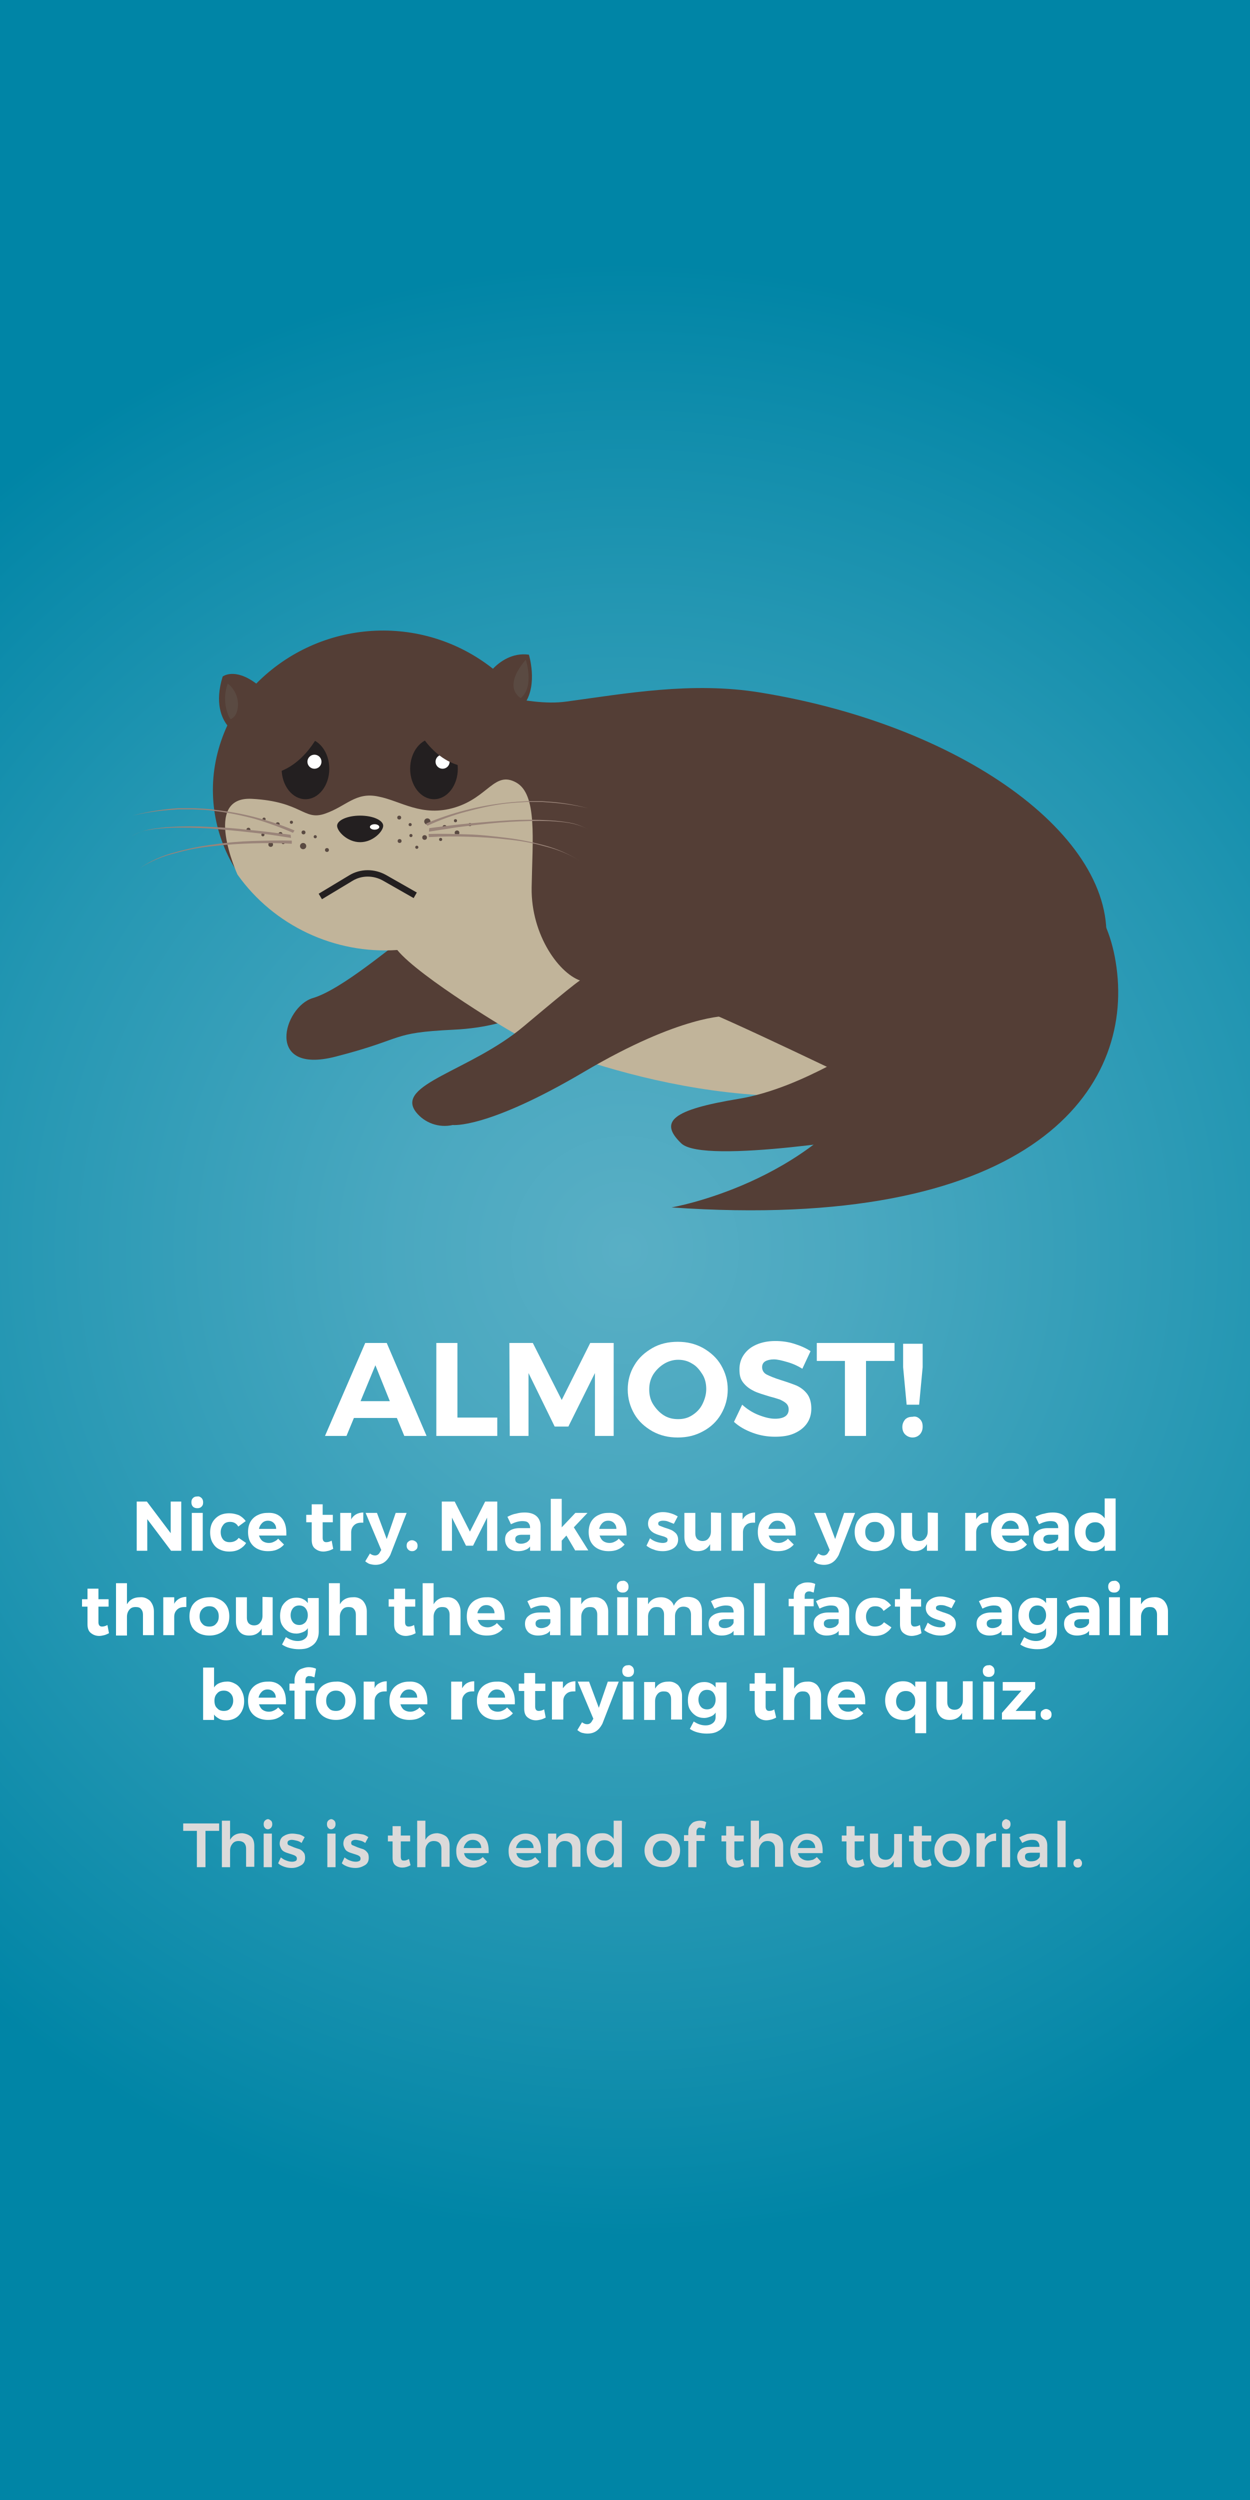 <?xml version="1.0" encoding="utf-8"?>
<!-- Generator: Adobe Illustrator 19.0.0, SVG Export Plug-In . SVG Version: 6.00 Build 0)  -->
<svg version="1.1" id="Layer_1" xmlns="http://www.w3.org/2000/svg" xmlns:xlink="http://www.w3.org/1999/xlink" x="0px" y="0px"
	 viewBox="-319 -40 320 640" style="enable-background:new -319 -40 320 640;" xml:space="preserve">
<rect x="-319" y="-40" width="320" height="640" fill="#333333" stroke="none"/>
<style type="text/css">
	.st0{fill:url(#SVGID_1_);}
	.st1{fill:#543E36;}
	.st2{fill:#C1B49A;}
	.st3{fill:#231F20;}
	.st4{fill:#FFFFFF;}
	.st5{fill:#5A4A42;}
	.st6{fill:#9A8479;}
	.st7{fill:none;stroke:#231F20;stroke-width:1.64;stroke-miterlimit:10;}
	.st8{enable-background:new    ;}
	.st9{fill:#DBDADA;}
</style>
<title>Asset 52</title>
<radialGradient id="SVGID_1_" cx="-159" cy="800" r="252.982" gradientTransform="matrix(1 0 0 1 0 -520)" gradientUnits="userSpaceOnUse">
	<stop  offset="0" style="stop-color:#59AFC5"/>
	<stop  offset="0.23" style="stop-color:#4AA8C0"/>
	<stop  offset="0.66" style="stop-color:#2396B2"/>
	<stop  offset="1" style="stop-color:#0085A6"/>
</radialGradient>
<rect x="-319" y="-40" class="st0" width="320" height="640"/>
<g id="_Group_">
	<path id="_Path_" class="st1" d="M-36.1,203.5c-4.5,27.9-51.4,43.4-104.5,34.8c-53.1-8.6-92.7-38.3-88.2-66.2
		c2-12,8.2-29.1,23.4-34.1c8.4-2.8,20.7,3.1,31.4,1.6c14.9-2,32.1-5.2,49.7-2.3C-71,146-31.6,175.6-36.1,203.5z"/>
	<path id="_Path_2" class="st1" d="M-63.8,180c0,0,27.5-2.2,30.8,29.1s-23.9,66.3-114.1,60c0,0,35.8-6.1,52.5-33.6
		S-93.2,184.1-63.8,180z"/>
	<path id="_Path_3" class="st1" d="M-217,201.4c-0.8,0-14.4,11.9-21.9,14.1s-12.5,19.7,5.8,15s13.6-6.1,30.3-6.9
		c16.7-0.8,23.6-7.5,23.6-7.5L-217,201.4z"/>
	<path id="_Path_4" class="st1" d="M-184.6,140c3.3-4.9,1-12.4,1-12.4c-4.2-0.6-7.5,1.8-9.2,3.6c-18.2-14.4-44.3-12.7-60.6,3.8
		c-5.6-4.2-8.6-1.8-8.6-1.8c-2.1,6.8-0.2,10.7,1.2,12.5c-2.4,5.2-3.7,10.8-3.7,16.5c0,22.5,19.5,40.8,43.4,40.8s43.5-18.3,43.5-40.8
		C-177.6,154.3-180,146.5-184.6,140z"/>
	<path id="_Path_5" class="st2" d="M-258.2,183.9c0,0-9.2-20.1,3.7-19.4c12.9,0.7,13.2,5.7,18.7,3.8s7.8-5.6,13.6-4.4
		c5.8,1.1,11.2,5.4,19.7,2.8c8.5-2.6,10.1-9.4,15.6-6.4s4.2,14.6,4,26.9c-0.2,12.3,7.3,22.5,13,24c0,0,25.3,6,29.8,7
		c4.1,1,44.9,20.7,44.8,20.7c-45.4,7.9-91.3-14.1-91.5-14.1c-0.4,0-24.8-14.6-30.5-21.6C-233.3,204.3-248.9,197-258.2,183.9z"/>
	<path id="_Path_6" class="st3" d="M-220.9,171.4c0,1.4-2.6,4.2-5.9,4.2c-3.3,0-5.9-2.8-5.9-4.2s2.6-2.6,5.9-2.6
		S-220.9,170-220.9,171.4z"/>
	<ellipse id="_Path_7" class="st4" cx="-223.1" cy="171.7" rx="1.2" ry="0.7"/>
	<path id="_Path_8" class="st1" d="M-132.9,220.1c0,0-11.7-0.4-36.6,14.3s-33.6,13.6-33.6,13.6c-3.5,0.8-7.2-0.5-9.4-3.3
		c-5.5-7.1,13.9-10.5,27.5-21.9s15.6-13,16.7-12.8C-167.3,210.3-136.2,208.4-132.9,220.1z"/>
	<path id="_Path_9" class="st5" d="M-259.9,144.1c-0.3,0.1-2.6-4.2-0.8-9.1c2.1,1.6,3.1,4.4,2.4,7
		C-258.5,142.9-259.1,143.7-259.9,144.1z"/>
	<path id="_Path_10" class="st5" d="M-184.4,128.9c0,0,2.3,6.9-1.3,9.8C-185.7,138.7-190.6,136.1-184.4,128.9z"/>
	<circle id="_Path_11" class="st5" cx="-247.2" cy="173.5" r="0.5"/>
	<circle id="_Path_12" class="st5" cx="-241.3" cy="173.1" r="0.5"/>
	<circle id="_Path_13" class="st5" cx="-241.4" cy="176.6" r="0.8"/>
	<circle id="_Path_14" class="st5" cx="-209.6" cy="170.3" r="0.8"/>
	<circle id="_Path_15" class="st5" cx="-238.3" cy="174.2" r="0.4"/>
	<circle id="_Path_16" class="st5" cx="-212.3" cy="176.9" r="0.4"/>
	<circle id="_Path_17" class="st5" cx="-214" cy="171.1" r="0.4"/>
	<circle id="_Path_18" class="st5" cx="-246.5" cy="175.7" r="0.4"/>
	<circle id="_Path_19" class="st5" cx="-251.7" cy="173.7" r="0.4"/>
	<circle id="_Path_20" class="st5" cx="-206.2" cy="174.9" r="0.4"/>
	<circle id="_Path_21" class="st5" cx="-213.8" cy="173.9" r="0.4"/>
	<circle id="_Path_22" class="st5" cx="-202.4" cy="170.1" r="0.4"/>
	<circle id="_Path_23" class="st5" cx="-198.7" cy="171.1" r="0.4"/>
	<circle id="_Path_24" class="st5" cx="-216.7" cy="175.3" r="0.5"/>
	<circle id="_Path_25" class="st5" cx="-210.3" cy="174.4" r="0.6"/>
	<circle id="_Path_26" class="st5" cx="-249.7" cy="176.2" r="0.6"/>
	<circle id="_Path_27" class="st5" cx="-202" cy="173.2" r="0.6"/>
	<circle id="_Path_28" class="st5" cx="-205.2" cy="171.7" r="0.5"/>
	<circle id="_Path_29" class="st5" cx="-247.9" cy="171" r="0.5"/>
	<circle id="_Path_30" class="st5" cx="-216.8" cy="169.3" r="0.5"/>
	<circle id="_Path_31" class="st5" cx="-244.4" cy="170.5" r="0.4"/>
	<circle id="_Path_32" class="st5" cx="-235.3" cy="177.6" r="0.5"/>
	<circle id="_Path_33" class="st5" cx="-255.4" cy="172.4" r="0.5"/>
	<circle id="_Path_34" class="st5" cx="-251.4" cy="169.7" r="0.4"/>
	<g id="_Group_2">
		<path class="st6" d="M-244,173.2c-3.2-1.4-6.5-2.6-9.9-3.6c-3.4-0.9-6.8-1.6-10.3-2c-1.7-0.3-3.5-0.3-5.3-0.4c-0.9,0-1.8,0-2.6,0
			h-1.3l-1.3,0.1c-3.5,0.2-7,0.7-10.4,1.5c3.4-0.9,6.9-1.5,10.4-1.8l1.3-0.1h1.4c0.9,0,1.8,0,2.6,0c1.8,0.1,3.5,0.1,5.3,0.4
			c3.5,0.4,7,1,10.4,1.9s6.8,2,10.1,3.4L-244,173.2z"/>
	</g>
	<g id="_Group_3">
		<path class="st6" d="M-244.5,174.5l-5.2-0.8c-1.7-0.2-3.4-0.4-5.1-0.6c-3.4-0.4-6.8-0.7-10.3-1c-3.4-0.2-6.9-0.3-10.3-0.2
			c-1.7,0.1-3.4,0.2-5.1,0.5c-1.7,0.2-3.4,0.8-4.8,1.7c1.5-0.9,3.1-1.5,4.8-1.8c1.7-0.3,3.4-0.5,5.1-0.6c3.4-0.2,6.9-0.2,10.3,0
			c3.4,0.1,6.9,0.4,10.3,0.8c3.4,0.3,6.9,0.8,10.2,1.2L-244.5,174.5L-244.5,174.5L-244.5,174.5z"/>
	</g>
	<g id="_Group_4">
		<path class="st6" d="M-244.3,176c-3.3-0.2-6.7-0.2-10-0.1c-3.3,0.1-6.7,0.3-10,0.7c-3.3,0.3-6.6,0.9-9.8,1.8
			c-3.3,0.8-6.4,2.1-9.2,3.9c2.8-1.9,5.9-3.3,9.1-4.1c3.2-0.9,6.5-1.6,9.8-2c3.3-0.5,6.7-0.8,10-0.9c3.3-0.1,6.7-0.2,10.1-0.1
			L-244.3,176z"/>
	</g>
	<g id="_Group_5">
		<path class="st6" d="M-209.9,170.8c3.3-1.4,6.6-2.5,10.1-3.4c3.4-0.9,6.9-1.5,10.4-1.9c1.8-0.2,3.5-0.3,5.3-0.4c0.9,0,1.8,0,2.6,0
			h1.3l1.3,0.1c3.5,0.2,7,0.8,10.4,1.7c-3.4-0.8-6.9-1.3-10.4-1.5l-1.3-0.1h-1.3c-0.9,0-1.8,0-2.6,0c-1.8,0.1-3.5,0.2-5.3,0.4
			c-3.5,0.4-6.9,1.2-10.3,2.1c-3.4,0.9-6.7,2.1-9.9,3.6L-209.9,170.8z"/>
	</g>
	<g id="_Group_6">
		<path class="st6" d="M-209.1,172c3.3-0.4,6.8-0.9,10.2-1.2s6.9-0.6,10.3-0.8c3.4-0.2,6.9-0.2,10.3,0c1.7,0.1,3.4,0.3,5.1,0.6
			c1.7,0.3,3.3,0.9,4.8,1.8c-1.5-0.9-3.1-1.4-4.8-1.7s-3.4-0.4-5.1-0.5c-3.4-0.1-6.9,0-10.3,0.2c-3.4,0.2-6.9,0.6-10.3,1
			c-1.7,0.2-3.4,0.4-5.1,0.7l-5.2,0.8L-209.1,172z"/>
	</g>
	<g id="_Group_7">
		<path class="st6" d="M-209.3,173.5c3.4-0.1,6.7,0,10.1,0.1c3.4,0.1,6.7,0.5,10,0.9s6.6,1.1,9.9,2c3.2,0.9,6.3,2.3,9.1,4.1
			c-2.8-1.8-5.9-3.1-9.2-3.9c-3.2-0.9-6.5-1.5-9.8-1.8c-3.3-0.4-6.6-0.6-10-0.7s-6.7-0.1-10,0.1L-209.3,173.5z"/>
	</g>
	<path id="_Path_35" class="st1" d="M-94.9,226.9c-1.4-0.9-18,11.6-35,14.4s-20.5,5.8-14.7,11.4c5.8,5.6,51.6-2.2,51.6-2.2
		S-82.7,234.4-94.9,226.9z"/>
	<ellipse id="_Path_36" class="st3" cx="-240.8" cy="156.8" rx="6.1" ry="7.8"/>
	<ellipse id="_Path_37" class="st3" cx="-207.9" cy="156.8" rx="6.1" ry="7.8"/>
	<circle id="_Path_38" class="st4" cx="-238.5" cy="155" r="1.8"/>
	<circle id="_Path_39" class="st4" cx="-205.7" cy="155" r="1.8"/>
	<path class="st7" d="M-237,189.5l7.8-4.7c2.6-1.6,5.9-1.6,8.6-0.1l7.9,4.5"/>
	<path class="st1" d="M-236.7,146.6c0,0-4.2,10.2-13.3,11.6l-0.9-6.7L-236.7,146.6z"/>
	<path class="st1" d="M-213.1,144.8c0,0,4.2,10.2,13.3,11.5l0.9-6.7L-213.1,144.8z"/>
</g>
<g>
	<g>
		<path class="st4" d="M-215.5,327.6l-1.9-4.6h-11l-1.9,4.6h-5.5l10.3-23.8h5.5l10.2,23.8H-215.5z M-226.7,318.7h7.5l-3.7-9.2
			L-226.7,318.7z"/>
		<path class="st4" d="M-207.3,303.8h5.4v19.1h10.2v4.7h-15.6L-207.3,303.8L-207.3,303.8z"/>
		<path class="st4" d="M-188.6,303.8h6l7.4,14.6l7.3-14.6h6v23.8h-4.8v-16.1l-6.8,13.7h-3.5l-6.7-13.7v16.1h-4.8L-188.6,303.8
			L-188.6,303.8z"/>
		<path class="st4" d="M-139,305.1c1.9,1.1,3.5,2.5,4.6,4.4s1.7,3.9,1.7,6.2c0,2.3-0.6,4.4-1.7,6.3s-2.7,3.4-4.6,4.4
			c-2,1.1-4.1,1.6-6.5,1.6s-4.5-0.5-6.5-1.6c-1.9-1.1-3.5-2.5-4.6-4.4s-1.7-4-1.7-6.3s0.6-4.4,1.7-6.2c1.1-1.9,2.7-3.3,4.6-4.4
			s4.1-1.6,6.5-1.6S-141,304-139,305.1z M-149.1,309.2c-1.1,0.7-2,1.6-2.7,2.7c-0.7,1.2-1,2.4-1,3.8s0.3,2.7,1,3.8s1.6,2.1,2.7,2.8
			c1.1,0.7,2.3,1,3.7,1s2.5-0.3,3.6-1s2-1.6,2.6-2.8s1-2.5,1-3.9s-0.3-2.7-1-3.8c-0.7-1.1-1.5-2.1-2.6-2.7c-1.1-0.7-2.3-1-3.6-1
			S-148,308.5-149.1,309.2z"/>
		<path class="st4" d="M-117.4,308.7c-1.4-0.4-2.5-0.7-3.5-0.7c-0.9,0-1.7,0.2-2.2,0.5s-0.8,0.8-0.8,1.5c0,0.8,0.4,1.5,1.2,1.9
			c0.8,0.4,2,0.9,3.6,1.4s3,1,4,1.4c1.1,0.5,2,1.2,2.7,2.1s1.1,2.2,1.1,3.8c0,1.5-0.4,2.8-1.2,3.9s-1.9,1.9-3.3,2.5s-3,0.8-4.8,0.8
			c-1.9,0-3.8-0.3-5.7-1c-1.9-0.7-3.5-1.6-4.8-2.8l2.1-4.4c1.2,1.1,2.6,2,4.1,2.6s3,1,4.3,1c1.1,0,2-0.2,2.6-0.6s0.9-1,0.9-1.8
			c0-0.6-0.2-1.1-0.6-1.5s-1-0.7-1.6-1c-0.6-0.2-1.5-0.5-2.7-0.8c-1.6-0.5-3-0.9-4-1.4s-1.9-1.1-2.7-2.1c-0.8-1-1-2-1-3.5
			c0-1.4,0.4-2.7,1.2-3.8c0.8-1.1,1.8-1.9,3.2-2.5c1.4-0.6,3-0.9,4.8-0.9c1.6,0,3.2,0.2,4.8,0.7c1.6,0.5,3,1.1,4.2,1.9l-2.1,4.5
			C-114.7,309.7-116,309.1-117.4,308.7z"/>
		<path class="st4" d="M-109.9,303.8H-90v4.6h-7.3v19.2h-5.4v-19.2h-7.2V303.8z"/>
		<path class="st4" d="M-83.5,323.3c0.5,0.5,0.7,1.1,0.7,1.9s-0.2,1.4-0.7,2c-0.5,0.5-1.1,0.8-1.9,0.8c-0.7,0-1.4-0.3-1.9-0.8
			s-0.7-1.2-0.7-1.9c0-0.8,0.3-1.4,0.7-1.9c0.5-0.5,1.1-0.7,1.9-0.7C-84.6,322.5-84,322.8-83.5,323.3z M-87.8,304h5v6l-0.9,9.6h-3.2
			l-0.9-9.6V304z"/>
	</g>
	<g>
		<path class="st4" d="M-275.3,344.4h2.7V357h-2.6l-6.1-8.1v8.1h-2.7v-12.6h2.6l6.1,8.1V344.4z"/>
		<path class="st4" d="M-267.4,343.5c0.3,0.3,0.4,0.7,0.4,1.1c0,0.5-0.1,0.8-0.4,1.1c-0.3,0.3-0.6,0.4-1.1,0.4
			c-0.4,0-0.8-0.1-1.1-0.4c-0.3-0.3-0.4-0.7-0.4-1.1c0-0.5,0.1-0.8,0.4-1.1c0.3-0.3,0.6-0.4,1.1-0.4
			C-268.1,343-267.7,343.2-267.4,343.5z M-269.9,347.3h2.8v9.7h-2.8V347.3z"/>
		<path class="st4" d="M-260.1,349.6c-0.7,0-1.3,0.2-1.7,0.7c-0.4,0.5-0.7,1.1-0.7,1.9s0.2,1.4,0.6,1.9s1,0.7,1.7,0.7
			c1,0,1.8-0.4,2.3-1.1l1.9,1.3c-0.4,0.7-1,1.2-1.7,1.6s-1.6,0.6-2.6,0.6s-1.8-0.2-2.6-0.6c-0.8-0.4-1.3-1-1.7-1.7
			c-0.4-0.7-0.6-1.6-0.6-2.6s0.2-1.9,0.6-2.6s1-1.3,1.7-1.7c0.7-0.4,1.6-0.6,2.6-0.6c0.9,0,1.7,0.2,2.5,0.5c0.7,0.4,1.3,0.9,1.7,1.5
			l-1.9,1.4C-258.5,349.9-259.3,349.6-260.1,349.6z"/>
		<path class="st4" d="M-246.9,348.6c0.8,0.9,1.2,2.2,1.2,3.8c0,0.3,0,0.5,0,0.7h-7c0.2,0.6,0.5,1.1,0.9,1.4s1,0.5,1.6,0.5
			c0.5,0,0.9-0.1,1.3-0.3c0.4-0.2,0.8-0.4,1.1-0.8l1.5,1.5c-0.5,0.6-1.1,1-1.8,1.3s-1.5,0.4-2.3,0.4c-1,0-1.9-0.2-2.7-0.6
			s-1.4-1-1.8-1.7c-0.4-0.7-0.6-1.6-0.6-2.6s0.2-1.9,0.6-2.6s1-1.3,1.8-1.7c0.8-0.4,1.6-0.6,2.6-0.6
			C-248.9,347.2-247.7,347.7-246.9,348.6z M-248.3,351.4c0-0.6-0.2-1.1-0.6-1.5c-0.4-0.4-0.9-0.6-1.5-0.6s-1.1,0.2-1.5,0.6
			s-0.7,0.9-0.8,1.5H-248.3z"/>
		<path class="st4" d="M-233.7,356.5c-0.4,0.2-0.8,0.4-1.2,0.5s-0.9,0.2-1.3,0.2c-0.9,0-1.6-0.3-2.2-0.8c-0.6-0.5-0.8-1.3-0.8-2.2
			v-4.5h-1.4v-1.9h1.4v-2.7h2.8v2.7h2.6v1.9h-2.6v4c0,0.7,0.3,1.1,0.9,1.1c0.4,0,0.9-0.1,1.4-0.4L-233.7,356.5z"/>
		<path class="st4" d="M-227.9,347.7c0.5-0.3,1.2-0.5,1.9-0.5v2.6c-0.1,0-0.2,0-0.4,0c-0.9,0-1.5,0.2-2,0.7s-0.7,1.1-0.7,1.8v4.7
			h-2.8v-9.7h2.8v1.7C-228.9,348.5-228.4,348-227.9,347.7z"/>
		<path class="st4" d="M-222.9,360.6c-0.5,0-1-0.1-1.4-0.2s-0.8-0.4-1.2-0.7l1.2-2c0.4,0.3,0.8,0.5,1.3,0.5c0.6,0,1-0.3,1.3-0.9
			l0.3-0.5l-4-9.5h2.9l2.5,6.7l2.3-6.7h2.8l-4.2,10.8C-220,359.8-221.2,360.6-222.9,360.6z"/>
		<path class="st4" d="M-212.5,354.7c0.3,0.3,0.4,0.6,0.4,1s-0.1,0.8-0.4,1c-0.3,0.3-0.6,0.4-1,0.4s-0.7-0.1-1-0.4s-0.4-0.6-0.4-1
			s0.1-0.8,0.4-1c0.3-0.3,0.6-0.4,1-0.4C-213.1,354.3-212.8,354.5-212.5,354.7z"/>
		<path class="st4" d="M-205.8,344.4h3.2l3.9,7.7l3.9-7.7h3.1V357h-2.6v-8.5l-3.6,7.2h-1.8l-3.6-7.2v8.5h-2.6v-12.6H-205.8z"/>
		<path class="st4" d="M-183.3,357v-1.1c-0.3,0.4-0.7,0.7-1.3,0.9c-0.5,0.2-1.1,0.3-1.8,0.3c-1,0-1.8-0.3-2.4-0.8
			c-0.6-0.6-0.9-1.3-0.9-2.2s0.3-1.6,1-2.1c0.6-0.5,1.6-0.8,2.7-0.8h2.7V351c0-0.5-0.2-0.9-0.5-1.2c-0.3-0.3-0.8-0.4-1.5-0.4
			c-0.9,0-1.9,0.3-2.9,0.8l-0.9-1.9c0.8-0.4,1.5-0.7,2.2-0.8c0.7-0.2,1.4-0.3,2.2-0.3c1.3,0,2.3,0.3,3,0.9s1.1,1.5,1.1,2.6v6.3
			H-183.3z M-184.1,354.8c0.4-0.3,0.7-0.6,0.8-1v-0.9h-2.2c-0.5,0-0.9,0.1-1.2,0.3c-0.3,0.2-0.4,0.5-0.4,0.8c0,0.4,0.1,0.7,0.4,0.9
			c0.3,0.2,0.6,0.3,1.1,0.3C-185,355.2-184.5,355-184.1,354.8z"/>
		<path class="st4" d="M-171.7,357l-2.3-3.9l-1.2,1.3v2.6h-2.8v-13.3h2.8v7.3l3.5-3.7h3.1l-3.5,3.7l3.7,5.9h-3.3V357z"/>
		<path class="st4" d="M-159.8,348.6c0.8,0.9,1.2,2.2,1.2,3.8c0,0.3,0,0.5,0,0.7h-6.9c0.2,0.6,0.5,1.1,0.9,1.4s1,0.5,1.6,0.5
			c0.5,0,0.9-0.1,1.3-0.3c0.4-0.2,0.8-0.4,1.1-0.8l1.5,1.5c-0.5,0.6-1.1,1-1.8,1.3s-1.5,0.4-2.3,0.4c-1,0-1.9-0.2-2.7-0.6
			s-1.4-1-1.8-1.7c-0.4-0.7-0.6-1.6-0.6-2.6s0.2-1.9,0.6-2.6s1-1.3,1.8-1.7c0.8-0.4,1.6-0.6,2.6-0.6
			C-161.8,347.2-160.6,347.7-159.8,348.6z M-161.2,351.4c0-0.6-0.2-1.1-0.6-1.5s-0.9-0.6-1.5-0.6s-1.1,0.2-1.5,0.6s-0.7,0.9-0.8,1.5
			H-161.2z"/>
		<path class="st4" d="M-148,349.5c-0.5-0.2-1-0.2-1.4-0.2c-0.3,0-0.6,0.1-0.8,0.2s-0.3,0.3-0.3,0.5c0,0.3,0.1,0.5,0.4,0.6
			s0.7,0.3,1.3,0.5c0.7,0.2,1.2,0.4,1.7,0.6c0.4,0.2,0.8,0.5,1.2,0.9c0.3,0.4,0.5,0.9,0.5,1.5c0,1-0.4,1.7-1.1,2.2s-1.7,0.8-2.8,0.8
			c-0.8,0-1.6-0.1-2.3-0.4c-0.7-0.2-1.4-0.6-1.9-1l0.9-1.9c0.5,0.4,1,0.7,1.6,0.9c0.6,0.2,1.2,0.3,1.7,0.3c0.4,0,0.7-0.1,0.9-0.2
			s0.3-0.3,0.3-0.6c0-0.3-0.1-0.5-0.4-0.6c-0.3-0.2-0.7-0.3-1.4-0.5s-1.2-0.4-1.6-0.6c-0.4-0.2-0.8-0.5-1.1-0.9s-0.5-0.9-0.5-1.5
			c0-1,0.4-1.7,1.1-2.2s1.6-0.8,2.7-0.8c0.7,0,1.3,0.1,2,0.3c0.7,0.2,1.3,0.5,1.8,0.8l-1,1.9C-147,349.9-147.5,349.7-148,349.5z"/>
		<path class="st4" d="M-134.4,347.3v9.7h-2.8v-1.7c-0.7,1.2-1.7,1.8-3.2,1.8c-1.1,0-1.9-0.3-2.5-1s-0.9-1.6-0.9-2.7v-6.1h2.8v5.3
			c0,0.6,0.2,1.1,0.5,1.4s0.8,0.5,1.3,0.5c0.7,0,1.2-0.2,1.6-0.7s0.6-1,0.6-1.8v-4.8L-134.4,347.3L-134.4,347.3z"/>
		<path class="st4" d="M-127.6,347.7c0.5-0.3,1.2-0.5,1.9-0.5v2.6c-0.1,0-0.2,0-0.4,0c-0.9,0-1.5,0.2-2,0.7s-0.7,1.1-0.7,1.8v4.7
			h-2.9v-9.7h2.8v1.7C-128.6,348.5-128.2,348-127.6,347.7z"/>
		<path class="st4" d="M-116.5,348.6c0.8,0.9,1.2,2.2,1.2,3.8c0,0.3,0,0.5,0,0.7h-6.9c0.2,0.6,0.5,1.1,0.9,1.4s1,0.5,1.6,0.5
			c0.5,0,0.9-0.1,1.3-0.3c0.4-0.2,0.8-0.4,1.1-0.8l1.5,1.5c-0.5,0.6-1.1,1-1.8,1.3c-0.7,0.3-1.5,0.4-2.3,0.4c-1,0-1.9-0.2-2.7-0.6
			c-0.8-0.4-1.4-1-1.8-1.7s-0.6-1.6-0.6-2.6s0.2-1.9,0.6-2.6s1-1.3,1.8-1.7c0.8-0.4,1.6-0.6,2.6-0.6
			C-118.5,347.2-117.3,347.7-116.5,348.6z M-117.9,351.4c0-0.6-0.2-1.1-0.6-1.5s-0.9-0.6-1.5-0.6s-1.1,0.2-1.5,0.6s-0.7,0.9-0.8,1.5
			H-117.9z"/>
		<path class="st4" d="M-108.1,360.6c-0.5,0-1-0.1-1.4-0.2s-0.8-0.4-1.2-0.7l1.2-2c0.4,0.3,0.8,0.5,1.3,0.5c0.6,0,1-0.3,1.3-0.9
			l0.3-0.5l-4-9.5h2.9l2.5,6.7l2.3-6.7h2.8l-4.2,10.8C-105.2,359.8-106.4,360.6-108.1,360.6z"/>
		<path class="st4" d="M-92.4,347.9c0.8,0.4,1.4,1,1.8,1.7s0.6,1.6,0.6,2.6s-0.2,1.8-0.6,2.6c-0.4,0.8-1,1.3-1.8,1.7
			s-1.7,0.6-2.7,0.6s-1.9-0.2-2.7-0.6c-0.8-0.4-1.4-1-1.8-1.7c-0.4-0.8-0.6-1.6-0.6-2.6s0.2-1.8,0.6-2.6c0.4-0.7,1-1.3,1.8-1.7
			s1.7-0.6,2.7-0.6C-94.1,347.2-93.1,347.5-92.4,347.9z M-96.8,350.3c-0.5,0.5-0.7,1.1-0.7,1.9s0.2,1.4,0.7,1.9s1,0.7,1.8,0.7
			c0.7,0,1.3-0.2,1.7-0.7c0.5-0.5,0.7-1.1,0.7-1.9s-0.2-1.4-0.7-1.9c-0.4-0.5-1-0.7-1.7-0.7C-95.8,349.6-96.4,349.8-96.8,350.3z"/>
		<path class="st4" d="M-78.9,347.3v9.7h-2.8v-1.7c-0.7,1.2-1.7,1.8-3.2,1.8c-1.1,0-1.9-0.3-2.5-1s-0.9-1.6-0.9-2.7v-6.1h2.8v5.3
			c0,0.6,0.2,1.1,0.5,1.4s0.8,0.5,1.3,0.5c0.7,0,1.2-0.2,1.6-0.7s0.6-1,0.6-1.8v-4.8L-78.9,347.3L-78.9,347.3z"/>
		<path class="st4" d="M-67.9,347.7c0.5-0.3,1.2-0.5,1.9-0.5v2.6c-0.1,0-0.2,0-0.4,0c-0.9,0-1.5,0.2-2,0.7s-0.7,1.1-0.7,1.8v4.7
			h-2.8v-9.7h2.8v1.7C-68.9,348.5-68.4,348-67.9,347.7z"/>
		<path class="st4" d="M-56.8,348.6c0.8,0.9,1.2,2.2,1.2,3.8c0,0.3,0,0.5,0,0.7h-6.9c0.2,0.6,0.5,1.1,0.9,1.4s1,0.5,1.6,0.5
			c0.5,0,0.9-0.1,1.3-0.3c0.4-0.2,0.8-0.4,1.1-0.8l1.5,1.5c-0.5,0.6-1.1,1-1.8,1.3c-0.7,0.3-1.5,0.4-2.3,0.4c-1,0-1.9-0.2-2.7-0.6
			c-0.8-0.4-1.3-1-1.8-1.7c-0.4-0.7-0.6-1.6-0.6-2.6s0.2-1.9,0.6-2.6s1-1.3,1.8-1.7c0.8-0.4,1.6-0.6,2.6-0.6
			C-58.8,347.2-57.6,347.7-56.8,348.6z M-58.2,351.4c0-0.6-0.2-1.1-0.6-1.5c-0.4-0.4-0.9-0.6-1.5-0.6s-1.1,0.2-1.5,0.6
			s-0.7,0.9-0.8,1.5H-58.2z"/>
		<path class="st4" d="M-48.1,357v-1.1c-0.3,0.4-0.7,0.7-1.3,0.9c-0.6,0.2-1.1,0.3-1.8,0.3c-1,0-1.8-0.3-2.4-0.8
			c-0.6-0.6-0.9-1.3-0.9-2.2s0.3-1.6,1-2.1c0.6-0.5,1.6-0.8,2.7-0.8h2.7V351c0-0.5-0.2-0.9-0.5-1.2c-0.3-0.3-0.8-0.4-1.5-0.4
			c-0.9,0-1.9,0.3-2.9,0.8l-0.9-1.9c0.8-0.4,1.5-0.7,2.2-0.8c0.7-0.2,1.4-0.3,2.2-0.3c1.3,0,2.3,0.3,3,0.9c0.7,0.6,1.1,1.5,1.1,2.6
			v6.3H-48.1z M-48.9,354.8c0.4-0.3,0.7-0.6,0.8-1v-0.9h-2.2c-0.5,0-0.9,0.1-1.2,0.3c-0.3,0.2-0.4,0.5-0.4,0.8
			c0,0.4,0.1,0.7,0.4,0.9c0.3,0.2,0.6,0.3,1.1,0.3C-49.8,355.2-49.3,355-48.9,354.8z"/>
		<path class="st4" d="M-33.4,343.7V357h-2.8v-1.4c-0.3,0.5-0.8,0.9-1.3,1.1c-0.5,0.3-1.1,0.4-1.8,0.4c-0.9,0-1.7-0.2-2.4-0.6
			c-0.7-0.4-1.2-1-1.6-1.8c-0.4-0.8-0.6-1.6-0.6-2.6s0.2-1.8,0.6-2.6c0.4-0.7,0.9-1.3,1.6-1.7c0.7-0.4,1.5-0.6,2.4-0.6
			c1.4,0,2.4,0.5,3.1,1.5v-5.1h2.8V343.7z M-36.9,354.2c0.5-0.5,0.7-1.1,0.7-1.9s-0.2-1.4-0.7-1.9s-1-0.7-1.7-0.7
			c-0.7,0-1.3,0.2-1.8,0.7s-0.7,1.1-0.7,1.9s0.2,1.4,0.7,1.9c0.4,0.5,1,0.7,1.8,0.7C-37.9,354.9-37.3,354.6-36.9,354.2z"/>
		<path class="st4" d="M-291.1,378.1c-0.4,0.2-0.8,0.4-1.2,0.5c-0.4,0.1-0.9,0.2-1.3,0.2c-0.9,0-1.6-0.3-2.2-0.8s-0.8-1.3-0.8-2.2
			v-4.5h-1.4v-1.9h1.4v-2.7h2.8v2.7h2.6v1.9h-2.6v4c0,0.7,0.3,1.1,0.9,1.1c0.4,0,0.9-0.1,1.4-0.4L-291.1,378.1z"/>
		<path class="st4" d="M-280.6,369.8c0.6,0.7,1,1.6,1,2.7v6.1h-2.8v-5.3c0-0.6-0.2-1.1-0.5-1.4c-0.3-0.4-0.8-0.5-1.4-0.5
			c-0.7,0-1.2,0.2-1.6,0.7s-0.6,1.1-0.6,1.8v4.8h-2.8v-13.4h2.8v5.4c0.7-1.2,1.8-1.8,3.3-1.8C-282.1,368.8-281.3,369.2-280.6,369.8z
			"/>
		<path class="st4" d="M-273.2,369.3c0.5-0.3,1.2-0.5,1.9-0.5v2.6c-0.1,0-0.2,0-0.4,0c-0.9,0-1.5,0.2-2,0.7s-0.7,1.1-0.7,1.8v4.7
			h-2.8v-9.7h2.8v1.7C-274.2,370.1-273.7,369.6-273.2,369.3z"/>
		<path class="st4" d="M-262.7,369.5c0.8,0.4,1.4,1,1.8,1.7s0.6,1.6,0.6,2.6s-0.2,1.8-0.6,2.6c-0.4,0.8-1,1.3-1.8,1.7
			c-0.8,0.4-1.7,0.6-2.7,0.6s-1.9-0.2-2.7-0.6c-0.8-0.4-1.4-1-1.8-1.7c-0.4-0.8-0.6-1.6-0.6-2.6s0.2-1.8,0.6-2.6
			c0.4-0.7,1-1.3,1.8-1.7s1.7-0.6,2.7-0.6C-264.4,368.8-263.5,369.1-262.7,369.5z M-267.2,371.9c-0.5,0.5-0.7,1.1-0.7,1.9
			s0.2,1.4,0.7,1.9c0.4,0.5,1,0.7,1.8,0.7c0.7,0,1.3-0.2,1.7-0.7c0.5-0.5,0.7-1.1,0.7-1.9s-0.2-1.4-0.7-1.9c-0.4-0.5-1-0.7-1.7-0.7
			C-266.1,371.2-266.7,371.4-267.2,371.9z"/>
		<path class="st4" d="M-249.2,368.9v9.7h-2.8v-1.7c-0.7,1.2-1.7,1.8-3.2,1.8c-1.1,0-1.9-0.3-2.5-1s-0.9-1.6-0.9-2.7v-6.1h2.8v5.3
			c0,0.6,0.2,1.1,0.5,1.4s0.8,0.5,1.3,0.5c0.7,0,1.2-0.2,1.6-0.7c0.4-0.5,0.6-1,0.6-1.8v-4.8L-249.2,368.9L-249.2,368.9z"/>
		<path class="st4" d="M-237.4,368.9v8.8c0,0.9-0.2,1.7-0.6,2.4c-0.4,0.7-1,1.2-1.8,1.6s-1.7,0.5-2.7,0.5c-0.8,0-1.5-0.1-2.3-0.3
			c-0.8-0.2-1.4-0.5-2-0.9l1-1.9c0.9,0.6,1.9,1,3,1c0.8,0,1.4-0.2,1.9-0.6s0.7-0.9,0.7-1.6v-1.1c-0.3,0.5-0.7,0.8-1.2,1
			s-1.1,0.4-1.7,0.4c-0.8,0-1.6-0.2-2.2-0.6s-1.1-0.9-1.5-1.6s-0.5-1.5-0.5-2.4s0.2-1.7,0.5-2.4c0.4-0.7,0.9-1.2,1.5-1.6
			s1.4-0.6,2.2-0.6c0.6,0,1.2,0.1,1.7,0.4c0.5,0.2,0.9,0.6,1.2,1v-1.3h2.8L-237.4,368.9L-237.4,368.9z M-240.8,375.3
			c0.4-0.5,0.6-1.1,0.6-1.8s-0.2-1.3-0.6-1.8c-0.4-0.5-1-0.7-1.6-0.7s-1.2,0.2-1.6,0.7c-0.4,0.5-0.6,1.1-0.6,1.8s0.2,1.3,0.6,1.8
			s1,0.7,1.6,0.7S-241.3,375.8-240.8,375.3z"/>
		<path class="st4" d="M-226.1,369.8c0.6,0.7,1,1.6,1,2.7v6.1h-2.8v-5.3c0-0.6-0.2-1.1-0.5-1.4c-0.3-0.4-0.8-0.5-1.4-0.5
			c-0.7,0-1.2,0.2-1.6,0.7s-0.6,1.1-0.6,1.8v4.8h-2.8v-13.4h2.8v5.4c0.7-1.2,1.8-1.8,3.3-1.8C-227.6,368.8-226.7,369.2-226.1,369.8z
			"/>
		<path class="st4" d="M-212.6,378.1c-0.4,0.2-0.8,0.4-1.2,0.5s-0.9,0.2-1.3,0.2c-0.9,0-1.6-0.3-2.2-0.8c-0.6-0.5-0.8-1.3-0.8-2.2
			v-4.5h-1.4v-1.9h1.4v-2.7h2.8v2.7h2.6v1.9h-2.6v4c0,0.7,0.3,1.1,0.9,1.1c0.4,0,0.9-0.1,1.4-0.4L-212.6,378.1z"/>
		<path class="st4" d="M-202.1,369.8c0.6,0.7,1,1.6,1,2.7v6.1h-2.8v-5.3c0-0.6-0.2-1.1-0.5-1.4c-0.3-0.4-0.8-0.5-1.4-0.5
			c-0.7,0-1.2,0.2-1.6,0.7s-0.6,1.1-0.6,1.8v4.8h-2.8v-13.4h2.8v5.4c0.7-1.2,1.8-1.8,3.3-1.8C-203.6,368.8-202.7,369.2-202.1,369.8z
			"/>
		<path class="st4" d="M-191,370.2c0.8,0.9,1.2,2.2,1.2,3.8c0,0.3,0,0.5,0,0.7h-6.9c0.2,0.6,0.5,1.1,0.9,1.4s1,0.5,1.6,0.5
			c0.5,0,0.9-0.1,1.3-0.3c0.4-0.2,0.8-0.4,1.1-0.8l1.5,1.5c-0.5,0.6-1.1,1-1.8,1.3s-1.5,0.4-2.3,0.4c-1,0-1.9-0.2-2.7-0.6
			s-1.4-1-1.8-1.7c-0.4-0.7-0.6-1.6-0.6-2.6s0.2-1.9,0.6-2.6c0.4-0.7,1-1.3,1.8-1.7s1.6-0.6,2.6-0.6
			C-193,368.8-191.8,369.3-191,370.2z M-192.4,373c0-0.6-0.2-1.1-0.6-1.5s-0.9-0.6-1.5-0.6s-1.1,0.2-1.5,0.6s-0.7,0.9-0.8,1.5
			H-192.4z"/>
		<path class="st4" d="M-178.2,378.6v-1.1c-0.3,0.4-0.7,0.7-1.3,0.9c-0.5,0.2-1.1,0.3-1.8,0.3c-1,0-1.8-0.3-2.4-0.8
			c-0.6-0.6-0.9-1.3-0.9-2.2c0-0.9,0.3-1.6,1-2.1c0.6-0.5,1.6-0.8,2.7-0.8h2.7v-0.2c0-0.5-0.2-0.9-0.5-1.2c-0.3-0.3-0.8-0.4-1.5-0.4
			c-0.9,0-1.9,0.3-2.9,0.8l-0.9-1.9c0.8-0.4,1.5-0.7,2.2-0.8c0.7-0.2,1.4-0.3,2.2-0.3c1.3,0,2.3,0.3,3,0.9s1.1,1.5,1.1,2.6v6.3
			C-175.5,378.6-178.2,378.6-178.2,378.6z M-178.9,376.4c0.4-0.3,0.7-0.6,0.8-1v-0.9h-2.2c-0.5,0-0.9,0.1-1.2,0.3
			c-0.3,0.2-0.4,0.5-0.4,0.8c0,0.4,0.1,0.7,0.4,0.9s0.6,0.3,1.1,0.3C-179.8,376.8-179.4,376.6-178.9,376.4z"/>
		<path class="st4" d="M-164.3,369.8c0.6,0.7,1,1.6,1,2.7v6.1h-2.8v-5.3c0-0.6-0.2-1.1-0.5-1.4c-0.3-0.4-0.8-0.5-1.4-0.5
			c-0.7,0-1.2,0.2-1.6,0.7s-0.6,1.1-0.6,1.8v4.8h-2.8V369h2.8v1.7c0.7-1.2,1.8-1.8,3.3-1.8C-165.8,368.8-165,369.2-164.3,369.8z"/>
		<path class="st4" d="M-158.5,365.1c0.3,0.3,0.4,0.7,0.4,1.1c0,0.5-0.1,0.8-0.4,1.1c-0.3,0.3-0.6,0.4-1.1,0.4
			c-0.4,0-0.8-0.1-1.1-0.4s-0.4-0.7-0.4-1.1c0-0.5,0.1-0.8,0.4-1.1c0.3-0.3,0.6-0.4,1.1-0.4C-159.2,364.6-158.8,364.8-158.5,365.1z
			 M-161,368.9h2.8v9.7h-2.8V368.9z"/>
		<path class="st4" d="M-140.2,369.8c0.6,0.7,0.9,1.6,0.9,2.7v6.1h-2.8v-5.3c0-0.6-0.2-1.1-0.5-1.5c-0.3-0.3-0.8-0.5-1.4-0.5
			c-0.7,0-1.2,0.2-1.6,0.7s-0.6,1-0.6,1.8v4.8h-2.8v-5.3c0-0.6-0.2-1.1-0.5-1.4c-0.3-0.4-0.8-0.5-1.4-0.5c-0.7,0-1.2,0.2-1.6,0.7
			s-0.6,1-0.6,1.8v4.8h-2.8V369h2.8v1.7c0.7-1.2,1.8-1.8,3.3-1.8c0.8,0,1.5,0.2,2.1,0.6s1,0.9,1.2,1.6c0.3-0.7,0.8-1.3,1.4-1.7
			s1.3-0.6,2.1-0.6C-141.7,368.8-140.8,369.2-140.2,369.8z"/>
		<path class="st4" d="M-131.2,378.6v-1.1c-0.3,0.4-0.7,0.7-1.3,0.9c-0.5,0.2-1.1,0.3-1.8,0.3c-1,0-1.8-0.3-2.4-0.8
			s-0.9-1.3-0.9-2.2c0-0.9,0.3-1.6,1-2.1c0.6-0.5,1.6-0.8,2.7-0.8h2.7v-0.2c0-0.5-0.2-0.9-0.5-1.2c-0.3-0.3-0.8-0.4-1.5-0.4
			c-0.9,0-1.9,0.3-2.9,0.8l-0.9-1.9c0.8-0.4,1.5-0.7,2.2-0.8c0.7-0.2,1.4-0.3,2.2-0.3c1.3,0,2.3,0.3,3,0.9s1.1,1.5,1.1,2.6v6.3
			C-128.5,378.6-131.2,378.6-131.2,378.6z M-132,376.4c0.4-0.3,0.7-0.6,0.8-1v-0.9h-2.2c-0.5,0-0.9,0.1-1.2,0.3
			c-0.3,0.2-0.4,0.5-0.4,0.8c0,0.4,0.1,0.7,0.4,0.9s0.6,0.3,1.1,0.3C-132.9,376.8-132.4,376.6-132,376.4z"/>
		<path class="st4" d="M-126,365.3h2.8v13.4h-2.8V365.3z"/>
		<path class="st4" d="M-112.7,367.7c-0.2,0.2-0.3,0.5-0.3,0.8v0.8h2.3v1.9h-2.3v7.3h-2.8v-7.3h-1.3v-1.9h1.3v-0.9
			c0-0.7,0.2-1.3,0.5-1.8s0.7-0.9,1.3-1.1c0.5-0.3,1.1-0.4,1.8-0.4c0.6,0,1.3,0.1,1.9,0.4l-0.4,2.2c-0.2-0.1-0.4-0.1-0.6-0.2
			s-0.4-0.1-0.6-0.1C-112.2,367.4-112.5,367.5-112.7,367.7z"/>
		<path class="st4" d="M-104.3,378.6v-1.1c-0.3,0.4-0.7,0.7-1.3,0.9c-0.5,0.2-1.1,0.3-1.8,0.3c-1,0-1.8-0.3-2.4-0.8
			s-0.9-1.3-0.9-2.2c0-0.9,0.3-1.6,1-2.1c0.6-0.5,1.6-0.8,2.7-0.8h2.7v-0.2c0-0.5-0.2-0.9-0.5-1.2c-0.3-0.3-0.8-0.4-1.5-0.4
			c-0.9,0-1.9,0.3-2.9,0.8l-0.9-1.9c0.8-0.4,1.5-0.7,2.2-0.8c0.7-0.2,1.4-0.3,2.2-0.3c1.3,0,2.3,0.3,3,0.9s1.1,1.5,1.1,2.6v6.3
			C-101.6,378.6-104.3,378.6-104.3,378.6z M-105.1,376.4c0.4-0.3,0.7-0.6,0.8-1v-0.9h-2.2c-0.5,0-0.9,0.1-1.2,0.3
			c-0.3,0.2-0.4,0.5-0.4,0.8c0,0.4,0.1,0.7,0.4,0.9s0.6,0.3,1.1,0.3C-106,376.8-105.5,376.6-105.1,376.4z"/>
		<path class="st4" d="M-94.9,371.2c-0.7,0-1.3,0.2-1.7,0.7c-0.4,0.5-0.7,1.1-0.7,1.9s0.2,1.4,0.6,1.9s1,0.7,1.7,0.7
			c1,0,1.8-0.4,2.3-1.1l1.9,1.3c-0.4,0.7-1,1.2-1.7,1.6s-1.6,0.6-2.6,0.6s-1.8-0.2-2.6-0.6c-0.8-0.4-1.3-1-1.7-1.7
			c-0.4-0.7-0.6-1.6-0.6-2.6s0.2-1.9,0.6-2.6s1-1.3,1.7-1.7s1.6-0.6,2.6-0.6c0.9,0,1.7,0.2,2.5,0.5c0.7,0.4,1.3,0.9,1.7,1.5
			l-1.9,1.4C-93.3,371.5-94,371.2-94.9,371.2z"/>
		<path class="st4" d="M-83.1,378.1c-0.4,0.2-0.8,0.4-1.2,0.5c-0.4,0.1-0.9,0.2-1.3,0.2c-0.9,0-1.6-0.3-2.2-0.8s-0.8-1.3-0.8-2.2
			v-4.5h-1.3v-1.9h1.3v-2.7h2.8v2.7h2.6v1.9h-2.6v4c0,0.7,0.3,1.1,0.9,1.1c0.4,0,0.9-0.1,1.4-0.4L-83.1,378.1z"/>
		<path class="st4" d="M-76.9,371.1c-0.5-0.2-1-0.2-1.4-0.2c-0.3,0-0.6,0.1-0.8,0.2c-0.2,0.1-0.3,0.3-0.3,0.5c0,0.3,0.1,0.5,0.4,0.6
			s0.7,0.3,1.3,0.5c0.7,0.2,1.2,0.4,1.7,0.6c0.4,0.2,0.8,0.5,1.2,0.9c0.3,0.4,0.5,0.9,0.5,1.5c0,1-0.4,1.7-1.1,2.2s-1.7,0.8-2.8,0.8
			c-0.8,0-1.6-0.1-2.3-0.4c-0.7-0.2-1.4-0.6-1.9-1l0.9-1.9c0.5,0.4,1,0.7,1.6,0.9s1.2,0.3,1.7,0.3c0.4,0,0.7-0.1,0.9-0.2
			s0.3-0.3,0.3-0.6c0-0.3-0.1-0.5-0.4-0.6c-0.3-0.2-0.7-0.3-1.4-0.5c-0.7-0.2-1.2-0.4-1.6-0.6s-0.8-0.5-1.1-0.9
			c-0.3-0.4-0.5-0.9-0.5-1.5c0-1,0.4-1.7,1.1-2.2s1.6-0.8,2.7-0.8c0.7,0,1.3,0.1,2,0.3s1.3,0.5,1.8,0.8l-1,1.9
			C-75.8,371.5-76.3,371.3-76.9,371.1z"/>
		<path class="st4" d="M-62.6,378.6v-1.1c-0.3,0.4-0.7,0.7-1.3,0.9c-0.6,0.2-1.1,0.3-1.8,0.3c-1,0-1.8-0.3-2.4-0.8
			c-0.6-0.6-0.9-1.3-0.9-2.2c0-0.9,0.3-1.6,1-2.1c0.6-0.5,1.6-0.8,2.7-0.8h2.7v-0.2c0-0.5-0.2-0.9-0.5-1.2c-0.3-0.3-0.8-0.4-1.5-0.4
			c-0.9,0-1.9,0.3-2.9,0.8l-0.9-1.9c0.8-0.4,1.5-0.7,2.2-0.8c0.7-0.2,1.4-0.3,2.2-0.3c1.3,0,2.3,0.3,3,0.9c0.7,0.6,1.1,1.5,1.1,2.6
			v6.3C-59.9,378.6-62.6,378.6-62.6,378.6z M-63.4,376.4c0.4-0.3,0.7-0.6,0.8-1v-0.9h-2.2c-0.5,0-0.9,0.1-1.2,0.3
			c-0.3,0.2-0.4,0.5-0.4,0.8c0,0.4,0.1,0.7,0.4,0.9s0.6,0.3,1.1,0.3C-64.3,376.8-63.8,376.6-63.4,376.4z"/>
		<path class="st4" d="M-48.4,368.9v8.8c0,0.9-0.2,1.7-0.6,2.4c-0.4,0.7-1,1.2-1.8,1.6c-0.8,0.4-1.7,0.5-2.7,0.5
			c-0.8,0-1.5-0.1-2.3-0.3c-0.8-0.2-1.4-0.5-2-0.9l1-1.9c0.9,0.6,1.9,1,3,1c0.8,0,1.4-0.2,1.9-0.6s0.7-0.9,0.7-1.6v-1.1
			c-0.3,0.5-0.7,0.8-1.2,1s-1.1,0.4-1.7,0.4c-0.8,0-1.6-0.2-2.2-0.6c-0.6-0.4-1.1-0.9-1.5-1.6s-0.5-1.5-0.5-2.4s0.2-1.7,0.5-2.4
			c0.4-0.7,0.9-1.2,1.5-1.6s1.4-0.6,2.2-0.6c0.6,0,1.2,0.1,1.7,0.4c0.5,0.2,0.9,0.6,1.2,1v-1.3h2.8
			C-48.4,369.1-48.4,368.9-48.4,368.9z M-51.8,375.3c0.4-0.5,0.6-1.1,0.6-1.8s-0.2-1.3-0.6-1.8c-0.4-0.5-1-0.7-1.6-0.7
			s-1.2,0.2-1.6,0.7c-0.4,0.5-0.6,1.1-0.6,1.8s0.2,1.3,0.6,1.8c0.4,0.5,1,0.7,1.6,0.7C-52.7,376-52.2,375.8-51.8,375.3z"/>
		<path class="st4" d="M-40.2,378.6v-1.1c-0.3,0.4-0.7,0.7-1.3,0.9c-0.6,0.2-1.1,0.3-1.8,0.3c-1,0-1.8-0.3-2.4-0.8
			c-0.6-0.6-0.9-1.3-0.9-2.2c0-0.9,0.3-1.6,1-2.1c0.6-0.5,1.6-0.8,2.7-0.8h2.7v-0.2c0-0.5-0.2-0.9-0.5-1.2c-0.3-0.3-0.8-0.4-1.5-0.4
			c-0.9,0-1.9,0.3-2.9,0.8l-0.9-1.9c0.8-0.4,1.5-0.7,2.2-0.8c0.7-0.2,1.4-0.3,2.2-0.3c1.3,0,2.3,0.3,3,0.9c0.7,0.6,1.1,1.5,1.1,2.6
			v6.3C-37.5,378.6-40.2,378.6-40.2,378.6z M-41,376.4c0.4-0.3,0.7-0.6,0.8-1v-0.9h-2.2c-0.5,0-0.9,0.1-1.2,0.3
			c-0.3,0.2-0.4,0.5-0.4,0.8c0,0.4,0.1,0.7,0.4,0.9s0.6,0.3,1.1,0.3C-41.9,376.8-41.4,376.6-41,376.4z"/>
		<path class="st4" d="M-32.7,365.1c0.3,0.3,0.4,0.7,0.4,1.1c0,0.5-0.1,0.8-0.4,1.1c-0.3,0.3-0.6,0.4-1.1,0.4
			c-0.4,0-0.8-0.1-1.1-0.4c-0.3-0.3-0.4-0.7-0.4-1.1c0-0.5,0.1-0.8,0.4-1.1c0.3-0.3,0.6-0.4,1.1-0.4
			C-33.3,364.6-33,364.8-32.7,365.1z M-35.1,368.9h2.8v9.7h-2.8V368.9z"/>
		<path class="st4" d="M-21,369.8c0.6,0.7,1,1.6,1,2.7v6.1h-2.8v-5.3c0-0.6-0.2-1.1-0.5-1.4c-0.3-0.4-0.8-0.5-1.4-0.5
			c-0.7,0-1.2,0.2-1.6,0.7s-0.6,1.1-0.6,1.8v4.8h-2.8V369h2.8v1.7c0.7-1.2,1.8-1.8,3.3-1.8C-22.5,368.8-21.6,369.2-21,369.8z"/>
		<path class="st4" d="M-258.7,391.1c0.7,0.4,1.2,1,1.6,1.8s0.6,1.6,0.6,2.6s-0.2,1.8-0.6,2.6c-0.4,0.7-0.9,1.3-1.6,1.7
			s-1.5,0.6-2.4,0.6c-0.7,0-1.3-0.1-1.8-0.4s-1-0.6-1.3-1.1v1.4h-2.8v-13.4h2.8v5.1c0.3-0.5,0.8-0.9,1.3-1.1s1.1-0.4,1.8-0.4
			C-260.2,390.4-259.4,390.7-258.7,391.1z M-260,397.3c0.4-0.5,0.7-1.1,0.7-1.9s-0.2-1.4-0.7-1.9s-1-0.7-1.7-0.7s-1.3,0.2-1.7,0.7
			c-0.5,0.5-0.7,1.1-0.7,1.9s0.2,1.5,0.7,1.9c0.4,0.5,1,0.7,1.7,0.7S-260.4,397.8-260,397.3z"/>
		<path class="st4" d="M-247,391.8c0.8,0.9,1.2,2.2,1.2,3.8c0,0.3,0,0.5,0,0.7h-6.9c0.2,0.6,0.5,1.1,0.9,1.4s1,0.5,1.6,0.5
			c0.5,0,0.9-0.1,1.3-0.3c0.4-0.2,0.8-0.4,1.1-0.8l1.5,1.5c-0.5,0.6-1.1,1-1.8,1.3s-1.5,0.4-2.3,0.4c-1,0-1.9-0.2-2.7-0.6
			s-1.4-1-1.8-1.7c-0.4-0.7-0.6-1.6-0.6-2.6s0.2-1.9,0.6-2.6s1-1.3,1.8-1.7s1.6-0.6,2.6-0.6C-249,390.4-247.8,390.9-247,391.8z
			 M-248.4,394.6c0-0.6-0.2-1.1-0.6-1.5c-0.4-0.4-0.9-0.6-1.5-0.6s-1.1,0.2-1.5,0.6s-0.7,0.9-0.8,1.5H-248.4z"/>
		<path class="st4" d="M-240.5,389.3c-0.2,0.2-0.3,0.5-0.3,0.8v0.8h2.3v1.9h-2.3v7.3h-2.8v-7.3h-1.3V391h1.3v-0.9
			c0-0.7,0.2-1.3,0.5-1.8s0.7-0.9,1.3-1.1s1.1-0.4,1.8-0.4c0.6,0,1.3,0.1,1.9,0.4l-0.4,2.2c-0.2-0.1-0.4-0.1-0.6-0.2
			c-0.2-0.1-0.4-0.1-0.6-0.1C-240,389-240.2,389.1-240.5,389.3z"/>
		<path class="st4" d="M-230.3,391.1c0.8,0.4,1.4,1,1.8,1.7c0.4,0.7,0.6,1.6,0.6,2.6s-0.2,1.8-0.6,2.6c-0.4,0.8-1,1.3-1.8,1.7
			s-1.7,0.6-2.7,0.6s-1.9-0.2-2.7-0.6s-1.4-1-1.8-1.7c-0.4-0.8-0.6-1.6-0.6-2.6s0.2-1.8,0.6-2.6c0.4-0.7,1-1.3,1.8-1.7
			s1.7-0.6,2.7-0.6C-232,390.4-231.1,390.7-230.3,391.1z M-234.8,393.5c-0.5,0.5-0.7,1.1-0.7,1.9s0.2,1.4,0.7,1.9
			c0.4,0.5,1,0.7,1.8,0.7c0.7,0,1.3-0.2,1.7-0.7c0.5-0.5,0.7-1.1,0.7-1.9s-0.2-1.4-0.7-1.9c-0.4-0.5-1-0.7-1.7-0.7
			S-234.3,393-234.8,393.5z"/>
		<path class="st4" d="M-221.9,390.9c0.5-0.3,1.2-0.5,1.9-0.5v2.6c-0.1,0-0.2,0-0.4,0c-0.9,0-1.5,0.2-2,0.7s-0.7,1.1-0.7,1.8v4.7
			h-2.8v-9.7h2.8v1.7C-222.9,391.7-222.5,391.2-221.9,390.9z"/>
		<path class="st4" d="M-210.8,391.8c0.8,0.9,1.2,2.2,1.2,3.8c0,0.3,0,0.5,0,0.7h-6.9c0.2,0.6,0.5,1.1,0.9,1.4s1,0.5,1.6,0.5
			c0.5,0,0.9-0.1,1.3-0.3c0.4-0.2,0.8-0.4,1.1-0.8l1.5,1.5c-0.5,0.6-1.1,1-1.8,1.3s-1.5,0.4-2.3,0.4c-1,0-1.9-0.2-2.7-0.6
			s-1.4-1-1.8-1.7c-0.4-0.7-0.6-1.6-0.6-2.6s0.2-1.9,0.6-2.6s1-1.3,1.8-1.7s1.6-0.6,2.6-0.6C-212.8,390.4-211.6,390.9-210.8,391.8z
			 M-212.2,394.6c0-0.6-0.2-1.1-0.6-1.5c-0.4-0.4-0.9-0.6-1.5-0.6s-1.1,0.2-1.5,0.6s-0.7,0.9-0.8,1.5H-212.2z"/>
		<path class="st4" d="M-199.5,390.9c0.5-0.3,1.2-0.5,1.9-0.5v2.6c-0.1,0-0.2,0-0.4,0c-0.9,0-1.5,0.2-2,0.7s-0.7,1.1-0.7,1.8v4.7
			h-2.8v-9.7h2.8v1.7C-200.4,391.7-200,391.2-199.5,390.9z"/>
		<path class="st4" d="M-188.4,391.8c0.8,0.9,1.2,2.2,1.2,3.8c0,0.3,0,0.5,0,0.7h-6.9c0.2,0.6,0.5,1.1,0.9,1.4s1,0.5,1.6,0.5
			c0.5,0,0.9-0.1,1.3-0.3s0.8-0.4,1.1-0.8l1.5,1.5c-0.5,0.6-1.1,1-1.8,1.3s-1.5,0.4-2.3,0.4c-1,0-1.9-0.2-2.7-0.6s-1.4-1-1.8-1.7
			c-0.4-0.7-0.6-1.6-0.6-2.6s0.2-1.9,0.6-2.6s1-1.3,1.8-1.7s1.6-0.6,2.6-0.6C-190.3,390.4-189.2,390.9-188.4,391.8z M-189.7,394.6
			c0-0.6-0.2-1.1-0.6-1.5s-0.9-0.6-1.5-0.6s-1.1,0.2-1.5,0.6s-0.7,0.9-0.8,1.5H-189.7z"/>
		<path class="st4" d="M-179.3,399.7c-0.4,0.2-0.8,0.4-1.2,0.5s-0.9,0.2-1.3,0.2c-0.9,0-1.6-0.3-2.2-0.8s-0.8-1.3-0.8-2.2v-4.5h-1.4
			V391h1.4v-2.7h2.8v2.7h2.6v1.9h-2.6v4c0,0.7,0.3,1.1,0.9,1.1c0.4,0,0.9-0.1,1.4-0.4L-179.3,399.7z"/>
		<path class="st4" d="M-173.6,390.9c0.5-0.3,1.2-0.5,1.9-0.5v2.6c-0.1,0-0.2,0-0.4,0c-0.9,0-1.5,0.2-2,0.7s-0.7,1.1-0.7,1.8v4.7
			h-2.9v-9.7h2.8v1.7C-174.5,391.7-174.1,391.2-173.6,390.9z"/>
		<path class="st4" d="M-168.6,403.8c-0.5,0-1-0.1-1.4-0.2s-0.8-0.4-1.2-0.7l1.2-2c0.4,0.3,0.8,0.5,1.3,0.5c0.6,0,1-0.3,1.3-0.9
			l0.3-0.5l-4-9.5h2.9l2.5,6.7l2.3-6.7h2.8l-4.2,10.8C-165.7,403-166.9,403.8-168.6,403.8z"/>
		<path class="st4" d="M-157.1,386.7c0.3,0.3,0.4,0.7,0.4,1.1c0,0.5-0.1,0.8-0.4,1.1c-0.3,0.3-0.6,0.4-1.1,0.4
			c-0.4,0-0.8-0.1-1.1-0.4s-0.4-0.7-0.4-1.1c0-0.5,0.1-0.8,0.4-1.1c0.3-0.3,0.6-0.4,1.1-0.4C-157.8,386.2-157.4,386.4-157.1,386.7z
			 M-159.6,390.5h2.8v9.7h-2.8V390.5z"/>
		<path class="st4" d="M-145.4,391.4c0.6,0.7,1,1.6,1,2.7v6.1h-2.8v-5.3c0-0.6-0.2-1.1-0.5-1.4c-0.3-0.4-0.8-0.5-1.4-0.5
			c-0.7,0-1.2,0.2-1.6,0.7s-0.6,1.1-0.6,1.8v4.8h-2.8v-9.7h2.8v1.7c0.7-1.2,1.8-1.8,3.3-1.8C-146.9,390.4-146.1,390.8-145.4,391.4z"
			/>
		<path class="st4" d="M-133,390.5v8.8c0,0.9-0.2,1.7-0.6,2.4c-0.4,0.7-1,1.2-1.8,1.6s-1.7,0.5-2.7,0.5c-0.8,0-1.5-0.1-2.3-0.3
			s-1.4-0.5-2-0.9l1-1.9c0.9,0.6,1.9,1,3,1c0.8,0,1.4-0.2,1.9-0.6s0.7-0.9,0.7-1.6v-1.1c-0.3,0.5-0.7,0.8-1.2,1s-1.1,0.4-1.7,0.4
			c-0.8,0-1.6-0.2-2.2-0.6s-1.1-0.9-1.5-1.6s-0.5-1.5-0.5-2.4s0.2-1.7,0.5-2.4s0.9-1.2,1.5-1.6s1.4-0.6,2.2-0.6
			c0.6,0,1.2,0.1,1.7,0.4c0.5,0.2,0.9,0.6,1.2,1v-1.3h2.8L-133,390.5L-133,390.5z M-136.4,396.9c0.4-0.5,0.6-1.1,0.6-1.8
			c0-0.7-0.2-1.3-0.6-1.8s-1-0.7-1.6-0.7s-1.2,0.2-1.6,0.7s-0.6,1.1-0.6,1.8c0,0.7,0.2,1.3,0.6,1.8s1,0.7,1.6,0.7
			S-136.8,397.4-136.4,396.9z"/>
		<path class="st4" d="M-120.3,399.7c-0.4,0.2-0.8,0.4-1.2,0.5c-0.4,0.1-0.9,0.2-1.3,0.2c-0.9,0-1.6-0.3-2.2-0.8s-0.8-1.3-0.8-2.2
			v-4.5h-1.3V391h1.3v-2.7h2.8v2.7h2.6v1.9h-2.6v4c0,0.7,0.3,1.1,0.9,1.1c0.4,0,0.9-0.1,1.3-0.4L-120.3,399.7z"/>
		<path class="st4" d="M-109.8,391.4c0.6,0.7,1,1.6,1,2.7v6.1h-2.8v-5.3c0-0.6-0.2-1.1-0.5-1.4c-0.3-0.4-0.8-0.5-1.4-0.5
			c-0.7,0-1.2,0.2-1.6,0.7s-0.6,1.1-0.6,1.8v4.8h-2.8v-13.4h2.8v5.4c0.7-1.2,1.8-1.8,3.3-1.8C-111.3,390.4-110.4,390.8-109.8,391.4z
			"/>
		<path class="st4" d="M-98.7,391.8c0.8,0.9,1.2,2.2,1.2,3.8c0,0.3,0,0.5,0,0.7h-6.9c0.2,0.6,0.5,1.1,0.9,1.4s1,0.5,1.6,0.5
			c0.5,0,0.9-0.1,1.3-0.3s0.8-0.4,1.1-0.8l1.5,1.5c-0.5,0.6-1.1,1-1.8,1.3c-0.7,0.3-1.5,0.4-2.3,0.4c-1,0-1.9-0.2-2.7-0.6
			s-1.3-1-1.8-1.7c-0.4-0.7-0.6-1.6-0.6-2.6s0.2-1.9,0.6-2.6s1-1.3,1.8-1.7s1.6-0.6,2.6-0.6C-100.7,390.4-99.5,390.9-98.7,391.8z
			 M-100.1,394.6c0-0.6-0.2-1.1-0.6-1.5s-0.9-0.6-1.5-0.6s-1.1,0.2-1.5,0.6s-0.7,0.9-0.8,1.5H-100.1z"/>
		<path class="st4" d="M-81.9,390.5v13.2h-2.8v-4.9c-0.3,0.5-0.8,0.9-1.3,1.1c-0.5,0.3-1.1,0.4-1.8,0.4c-0.9,0-1.7-0.2-2.4-0.6
			c-0.7-0.4-1.2-1-1.6-1.8s-0.6-1.6-0.6-2.6s0.2-1.8,0.6-2.6c0.4-0.7,0.9-1.3,1.6-1.7c0.7-0.4,1.5-0.6,2.4-0.6
			c1.4,0,2.4,0.5,3.1,1.5v-1.4H-81.9L-81.9,390.5z M-85.4,397.4c0.5-0.5,0.7-1.1,0.7-1.9s-0.2-1.4-0.7-1.9c-0.4-0.5-1-0.7-1.7-0.7
			s-1.3,0.2-1.8,0.7c-0.4,0.5-0.7,1.1-0.7,1.9s0.2,1.4,0.7,1.9s1,0.7,1.8,0.7C-86.4,398.1-85.8,397.8-85.4,397.4z"/>
		<path class="st4" d="M-70,390.5v9.7h-2.7v-1.7c-0.7,1.2-1.7,1.8-3.2,1.8c-1.1,0-1.9-0.3-2.5-1s-0.9-1.6-0.9-2.7v-6.1h2.8v5.3
			c0,0.6,0.2,1.1,0.5,1.4s0.8,0.5,1.3,0.5c0.7,0,1.2-0.2,1.6-0.7s0.6-1,0.6-1.8v-4.8h2.5C-70,390.4-70,390.5-70,390.5z"/>
		<path class="st4" d="M-64.8,386.7c0.3,0.3,0.4,0.7,0.4,1.1c0,0.5-0.1,0.8-0.4,1.1c-0.3,0.3-0.6,0.4-1.1,0.4
			c-0.4,0-0.8-0.1-1.1-0.4s-0.4-0.7-0.4-1.1c0-0.5,0.1-0.8,0.4-1.1c0.3-0.3,0.6-0.4,1.1-0.4C-65.5,386.2-65.1,386.4-64.8,386.7z
			 M-67.3,390.5h2.8v9.7h-2.8V390.5z"/>
		<path class="st4" d="M-62.3,390.6h8.3v1.7l-5,5.7h5.1v2.2h-8.6v-1.7l5-5.7h-4.8C-62.3,392.8-62.3,390.6-62.3,390.6z"/>
		<path class="st4" d="M-50.2,397.9c0.3,0.3,0.4,0.6,0.4,1s-0.1,0.8-0.4,1c-0.3,0.3-0.6,0.4-1,0.4s-0.7-0.1-1-0.4
			c-0.3-0.3-0.4-0.6-0.4-1s0.1-0.8,0.4-1s0.6-0.4,1-0.4S-50.5,397.7-50.2,397.9z"/>
	</g>
</g>
<g class="st8">
	<path class="st9" d="M-272,426.8h9.1v1.9h-3.5v9.3h-2.2v-9.3h-3.5V426.8z"/>
	<path class="st9" d="M-254.7,430.2c0.6,0.6,0.8,1.4,0.8,2.4v5.3h-2.1v-4.7c0-0.6-0.2-1.1-0.5-1.4c-0.3-0.3-0.8-0.5-1.4-0.5
		c-0.7,0-1.2,0.2-1.6,0.7s-0.6,1-0.6,1.8v4.2h-2.1v-11.9h2.1v4.9c0.6-1.1,1.6-1.7,3.1-1.7C-256,429.4-255.3,429.7-254.7,430.2z"/>
	<path class="st9" d="M-249.6,426.1c0.2,0.2,0.3,0.5,0.3,0.9c0,0.4-0.1,0.6-0.3,0.9c-0.2,0.2-0.5,0.4-0.8,0.4s-0.6-0.1-0.8-0.4
		c-0.2-0.2-0.3-0.5-0.3-0.9c0-0.4,0.1-0.7,0.3-0.9c0.2-0.2,0.5-0.4,0.8-0.4S-249.9,425.9-249.6,426.1z M-251.5,429.4h2.1v8.6h-2.1
		V429.4z"/>
	<path class="st9" d="M-243.1,431.2c-0.4-0.1-0.9-0.2-1.2-0.2c-0.4,0-0.6,0.1-0.8,0.2s-0.3,0.3-0.3,0.6c0,0.3,0.1,0.5,0.4,0.6
		c0.3,0.1,0.7,0.3,1.2,0.5c0.6,0.2,1.1,0.4,1.5,0.5c0.4,0.2,0.7,0.4,1,0.8c0.3,0.3,0.4,0.8,0.4,1.4c0,0.8-0.3,1.5-1,1.9
		s-1.4,0.7-2.4,0.7c-0.7,0-1.3-0.1-1.9-0.3s-1.2-0.5-1.6-0.9l0.7-1.5c0.4,0.3,0.8,0.6,1.4,0.8c0.5,0.2,1,0.3,1.5,0.3
		c0.4,0,0.7-0.1,0.9-0.2c0.2-0.1,0.3-0.3,0.3-0.6c0-0.3-0.1-0.5-0.4-0.7s-0.7-0.3-1.3-0.5c-0.6-0.2-1-0.3-1.4-0.5
		c-0.4-0.2-0.7-0.4-0.9-0.8s-0.4-0.8-0.4-1.3c0-0.8,0.3-1.5,0.9-1.9c0.6-0.4,1.4-0.7,2.3-0.7c0.6,0,1.1,0.1,1.7,0.2s1,0.4,1.5,0.7
		l-0.8,1.5C-242.2,431.5-242.6,431.3-243.1,431.2z"/>
	<path class="st9" d="M-233.4,426.1c0.2,0.2,0.3,0.5,0.3,0.9c0,0.4-0.1,0.6-0.3,0.9c-0.2,0.2-0.5,0.4-0.8,0.4s-0.6-0.1-0.8-0.4
		c-0.2-0.2-0.3-0.5-0.3-0.9c0-0.4,0.1-0.7,0.3-0.9c0.2-0.2,0.5-0.4,0.8-0.4S-233.6,425.9-233.4,426.1z M-235.2,429.4h2.1v8.6h-2.1
		V429.4z"/>
	<path class="st9" d="M-226.8,431.2c-0.4-0.1-0.9-0.2-1.2-0.2c-0.4,0-0.6,0.1-0.8,0.2s-0.3,0.3-0.3,0.6c0,0.3,0.1,0.5,0.4,0.6
		c0.3,0.1,0.7,0.3,1.2,0.5c0.6,0.2,1.1,0.4,1.5,0.5c0.4,0.2,0.7,0.4,1,0.8c0.3,0.3,0.4,0.8,0.4,1.4c0,0.8-0.3,1.5-1,1.9
		s-1.4,0.7-2.4,0.7c-0.7,0-1.3-0.1-1.9-0.3s-1.2-0.5-1.6-0.9l0.7-1.5c0.4,0.3,0.8,0.6,1.4,0.8c0.5,0.2,1,0.3,1.5,0.3
		c0.4,0,0.7-0.1,0.9-0.2c0.2-0.1,0.3-0.3,0.3-0.6c0-0.3-0.1-0.5-0.4-0.7s-0.7-0.3-1.3-0.5c-0.6-0.2-1-0.3-1.4-0.5
		c-0.4-0.2-0.7-0.4-0.9-0.8s-0.4-0.8-0.4-1.3c0-0.8,0.3-1.5,0.9-1.9c0.6-0.4,1.4-0.7,2.3-0.7c0.6,0,1.1,0.1,1.7,0.2s1,0.4,1.5,0.7
		l-0.8,1.5C-225.9,431.5-226.3,431.3-226.8,431.2z"/>
	<path class="st9" d="M-213.9,437.5c-0.7,0.4-1.4,0.6-2.1,0.6c-0.7,0-1.3-0.2-1.8-0.6c-0.5-0.4-0.7-1.1-0.7-1.9v-4.2h-1.2l0-1.5h1.2
		v-2.4h2.1v2.4h2.4v1.5h-2.4v3.9c0,0.4,0.1,0.7,0.2,0.8c0.1,0.2,0.4,0.2,0.7,0.2c0.3,0,0.7-0.1,1.2-0.4L-213.9,437.5z"/>
	<path class="st9" d="M-204.7,430.2c0.6,0.6,0.8,1.4,0.8,2.4v5.3h-2.1v-4.7c0-0.6-0.2-1.1-0.5-1.4c-0.3-0.3-0.8-0.5-1.4-0.5
		c-0.7,0-1.2,0.2-1.6,0.7s-0.6,1-0.6,1.8v4.2h-2.1v-11.9h2.1v4.9c0.6-1.1,1.6-1.7,3.1-1.7C-206.1,429.4-205.3,429.7-204.7,430.2z"/>
	<path class="st9" d="M-194.9,430.5c0.7,0.8,1,1.9,1,3.3c0,0.3,0,0.5,0,0.6h-6.3c0.1,0.6,0.4,1.1,0.9,1.4s1,0.5,1.6,0.5
		c0.4,0,0.9-0.1,1.3-0.2c0.4-0.2,0.7-0.4,1-0.7l1.1,1.2c-0.4,0.5-0.9,0.8-1.6,1.1c-0.6,0.3-1.3,0.4-2,0.4c-0.9,0-1.6-0.2-2.3-0.5
		c-0.7-0.4-1.2-0.9-1.5-1.5c-0.4-0.7-0.5-1.4-0.5-2.3s0.2-1.6,0.6-2.3c0.4-0.7,0.9-1.2,1.5-1.5c0.7-0.4,1.4-0.6,2.3-0.6
		C-196.6,429.4-195.6,429.8-194.9,430.5z M-195.8,433.1c0-0.6-0.2-1.1-0.6-1.5c-0.4-0.4-0.9-0.6-1.6-0.6c-0.6,0-1.1,0.2-1.5,0.6
		s-0.7,0.9-0.8,1.5H-195.8z"/>
	<path class="st9" d="M-181.5,430.5c0.7,0.8,1,1.9,1,3.3c0,0.3,0,0.5,0,0.6h-6.3c0.1,0.6,0.4,1.1,0.9,1.4s1,0.5,1.6,0.5
		c0.4,0,0.9-0.1,1.3-0.2c0.4-0.2,0.7-0.4,1-0.7l1.1,1.2c-0.4,0.5-0.9,0.8-1.6,1.1c-0.6,0.3-1.3,0.4-2,0.4c-0.9,0-1.6-0.2-2.3-0.5
		c-0.7-0.4-1.2-0.9-1.5-1.5c-0.4-0.7-0.5-1.4-0.5-2.3s0.2-1.6,0.6-2.3c0.4-0.7,0.9-1.2,1.5-1.5c0.7-0.4,1.4-0.6,2.3-0.6
		C-183.2,429.4-182.2,429.8-181.5,430.5z M-182.4,433.1c0-0.6-0.2-1.1-0.6-1.5c-0.4-0.4-0.9-0.6-1.6-0.6c-0.6,0-1.1,0.2-1.5,0.6
		s-0.7,0.9-0.8,1.5H-182.4z"/>
	<path class="st9" d="M-171.2,430.2c0.6,0.6,0.8,1.4,0.8,2.4v5.3h-2.1v-4.7c0-0.6-0.2-1.1-0.5-1.4c-0.3-0.3-0.8-0.5-1.4-0.5
		c-0.7,0-1.2,0.2-1.6,0.7s-0.6,1-0.6,1.8v4.2h-2.1v-8.6h2.1v1.6c0.6-1.1,1.6-1.7,3.1-1.7C-172.5,429.4-171.8,429.7-171.2,430.2z"/>
	<path class="st9" d="M-159.8,426.1V438h-2.1v-1.4c-0.3,0.5-0.7,0.8-1.2,1.1c-0.5,0.3-1,0.4-1.7,0.4c-0.8,0-1.5-0.2-2.1-0.6
		c-0.6-0.4-1.1-0.9-1.4-1.6s-0.5-1.4-0.5-2.3c0-0.9,0.2-1.6,0.5-2.3c0.3-0.7,0.8-1.2,1.4-1.5c0.6-0.4,1.3-0.5,2.1-0.5
		c0.7,0,1.2,0.1,1.7,0.4s0.9,0.6,1.2,1.1v-4.7H-159.8z M-162.5,435.6c0.5-0.5,0.7-1.1,0.7-1.9c0-0.8-0.2-1.4-0.7-1.9
		c-0.5-0.5-1-0.7-1.8-0.7c-0.7,0-1.3,0.2-1.7,0.7c-0.4,0.5-0.7,1.1-0.7,1.9c0,0.8,0.2,1.4,0.7,1.9c0.4,0.5,1,0.7,1.7,0.7
		C-163.6,436.4-163,436.1-162.5,435.6z"/>
	<path class="st9" d="M-147.1,429.9c0.7,0.4,1.2,0.9,1.6,1.5c0.4,0.7,0.6,1.4,0.6,2.3c0,0.9-0.2,1.6-0.6,2.3s-0.9,1.2-1.6,1.5
		c-0.7,0.4-1.5,0.5-2.3,0.5c-0.9,0-1.7-0.2-2.4-0.5s-1.2-0.9-1.6-1.5c-0.4-0.7-0.6-1.4-0.6-2.3c0-0.9,0.2-1.6,0.6-2.3
		c0.4-0.7,0.9-1.2,1.6-1.5c0.7-0.4,1.5-0.5,2.4-0.5C-148.5,429.4-147.8,429.6-147.1,429.9z M-151.2,431.9c-0.4,0.5-0.7,1.1-0.7,1.9
		c0,0.8,0.2,1.4,0.7,1.9c0.4,0.5,1,0.7,1.8,0.7c0.7,0,1.3-0.2,1.7-0.7c0.4-0.5,0.7-1.1,0.7-1.9c0-0.8-0.2-1.4-0.7-1.9
		c-0.4-0.5-1-0.7-1.7-0.7C-150.2,431.2-150.7,431.4-151.2,431.9z"/>
	<path class="st9" d="M-140.4,428.1c-0.2,0.2-0.3,0.5-0.3,0.8v0.9h2.1v1.5h-2.1v6.7h-2.1v-6.7h-1.1v-1.5h1.1V429
		c0-0.6,0.1-1.2,0.4-1.6s0.6-0.8,1.1-1c0.5-0.2,1-0.3,1.5-0.3c0.5,0,1.1,0.1,1.6,0.4l-0.4,1.7c-0.4-0.2-0.8-0.3-1.1-0.3
		C-140,427.8-140.2,427.9-140.4,428.1z"/>
	<path class="st9" d="M-128.5,437.5c-0.7,0.4-1.4,0.6-2.1,0.6c-0.7,0-1.3-0.2-1.8-0.6c-0.5-0.4-0.7-1.1-0.7-1.9v-4.2h-1.2l0-1.5h1.2
		v-2.4h2.1v2.4h2.4v1.5h-2.4v3.9c0,0.4,0.1,0.7,0.2,0.8c0.1,0.2,0.4,0.2,0.7,0.2c0.3,0,0.7-0.1,1.2-0.4L-128.5,437.5z"/>
	<path class="st9" d="M-119.3,430.2c0.6,0.6,0.8,1.4,0.8,2.4v5.3h-2.1v-4.7c0-0.6-0.2-1.1-0.5-1.4c-0.3-0.3-0.8-0.5-1.4-0.5
		c-0.7,0-1.2,0.2-1.6,0.7s-0.6,1-0.6,1.8v4.2h-2.1v-11.9h2.1v4.9c0.6-1.1,1.6-1.7,3.1-1.7C-120.6,429.4-119.8,429.7-119.3,430.2z"/>
	<path class="st9" d="M-109.4,430.5c0.7,0.8,1,1.9,1,3.3c0,0.3,0,0.5,0,0.6h-6.3c0.1,0.6,0.4,1.1,0.9,1.4c0.4,0.3,1,0.5,1.6,0.5
		c0.4,0,0.9-0.1,1.3-0.2c0.4-0.2,0.7-0.4,1-0.7l1.1,1.2c-0.4,0.5-0.9,0.8-1.6,1.1c-0.6,0.3-1.3,0.4-2,0.4c-0.9,0-1.6-0.2-2.3-0.5
		s-1.2-0.9-1.5-1.5s-0.5-1.4-0.5-2.3s0.2-1.6,0.6-2.3c0.4-0.7,0.9-1.2,1.5-1.5s1.4-0.6,2.3-0.6
		C-111.1,429.4-110.1,429.8-109.4,430.5z M-110.3,433.1c0-0.6-0.2-1.1-0.6-1.5c-0.4-0.4-0.9-0.6-1.6-0.6c-0.6,0-1.1,0.2-1.5,0.6
		c-0.4,0.4-0.7,0.9-0.8,1.5H-110.3z"/>
	<path class="st9" d="M-97.7,437.5c-0.7,0.4-1.4,0.6-2.1,0.6c-0.7,0-1.3-0.2-1.8-0.6c-0.5-0.4-0.7-1.1-0.7-1.9v-4.2h-1.2l0-1.5h1.2
		v-2.4h2.1v2.4h2.4v1.5h-2.4v3.9c0,0.4,0.1,0.7,0.2,0.8c0.1,0.2,0.4,0.2,0.7,0.2c0.3,0,0.7-0.1,1.2-0.4L-97.7,437.5z"/>
	<path class="st9" d="M-88.1,429.4v8.6h-2.1v-1.6c-0.6,1.1-1.6,1.7-3,1.7c-1,0-1.7-0.3-2.3-0.9s-0.8-1.4-0.8-2.4v-5.4h2.1v4.8
		c0,0.6,0.2,1.1,0.5,1.4c0.3,0.3,0.8,0.5,1.4,0.5c0.7,0,1.2-0.2,1.6-0.7c0.4-0.5,0.6-1,0.6-1.7v-4.2H-88.1z"/>
	<path class="st9" d="M-80.5,437.5c-0.7,0.4-1.4,0.6-2.1,0.6c-0.7,0-1.3-0.2-1.8-0.6c-0.5-0.4-0.7-1.1-0.7-1.9v-4.2h-1.2l0-1.5h1.2
		v-2.4h2.1v2.4h2.4v1.5h-2.4v3.9c0,0.4,0.1,0.7,0.2,0.8c0.1,0.2,0.4,0.2,0.7,0.2c0.3,0,0.7-0.1,1.2-0.4L-80.5,437.5z"/>
	<path class="st9" d="M-72.9,429.9c0.7,0.4,1.2,0.9,1.6,1.5c0.4,0.7,0.6,1.4,0.6,2.3c0,0.9-0.2,1.6-0.6,2.3s-0.9,1.2-1.6,1.5
		c-0.7,0.4-1.5,0.5-2.3,0.5c-0.9,0-1.7-0.2-2.4-0.5s-1.2-0.9-1.6-1.5c-0.4-0.7-0.6-1.4-0.6-2.3c0-0.9,0.2-1.6,0.6-2.3
		c0.4-0.7,0.9-1.2,1.6-1.5c0.7-0.4,1.5-0.5,2.4-0.5C-74.4,429.4-73.6,429.6-72.9,429.9z M-77,431.9c-0.4,0.5-0.7,1.1-0.7,1.9
		c0,0.8,0.2,1.4,0.7,1.9c0.4,0.5,1,0.7,1.8,0.7c0.7,0,1.3-0.2,1.7-0.7c0.4-0.5,0.7-1.1,0.7-1.9c0-0.8-0.2-1.4-0.7-1.9
		c-0.4-0.5-1-0.7-1.7-0.7C-76,431.2-76.6,431.4-77,431.9z"/>
	<path class="st9" d="M-65.7,429.8c0.5-0.3,1.1-0.4,1.7-0.5v2c-0.9-0.1-1.6,0.2-2.1,0.6c-0.5,0.5-0.8,1.1-0.8,1.9v4.1h-2.1v-8.6h2.1
		v1.6C-66.6,430.5-66.2,430.1-65.7,429.8z"/>
	<path class="st9" d="M-60.6,426.1c0.2,0.2,0.3,0.5,0.3,0.9c0,0.4-0.1,0.6-0.3,0.9c-0.2,0.2-0.5,0.4-0.8,0.4c-0.3,0-0.6-0.1-0.8-0.4
		c-0.2-0.2-0.3-0.5-0.3-0.9c0-0.4,0.1-0.7,0.3-0.9s0.5-0.4,0.8-0.4C-61.1,425.8-60.8,425.9-60.6,426.1z M-62.5,429.4h2.1v8.6h-2.1
		V429.4z"/>
	<path class="st9" d="M-52.8,438v-1c-0.3,0.4-0.7,0.7-1.2,0.8c-0.5,0.2-1,0.3-1.6,0.3c-0.6,0-1.1-0.1-1.6-0.3s-0.8-0.5-1-1
		c-0.2-0.4-0.4-0.9-0.4-1.4c0-0.8,0.3-1.4,0.8-1.9c0.6-0.5,1.4-0.7,2.4-0.7h2.5v-0.2c0-0.5-0.2-0.9-0.5-1.2
		c-0.3-0.3-0.8-0.4-1.4-0.4c-0.8,0-1.7,0.3-2.5,0.8l-0.8-1.4c0.7-0.4,1.3-0.6,1.8-0.8c0.5-0.2,1.2-0.2,1.9-0.2c1.1,0,2,0.3,2.6,0.8
		c0.6,0.5,0.9,1.3,0.9,2.2l0,5.6H-52.8z M-53.5,436.1c0.4-0.3,0.7-0.6,0.7-1v-0.8H-55c-0.6,0-1,0.1-1.2,0.2
		c-0.3,0.2-0.4,0.4-0.4,0.8c0,0.4,0.1,0.7,0.4,0.9c0.3,0.2,0.6,0.3,1.1,0.3C-54.5,436.5-53.9,436.4-53.5,436.1z"/>
	<path class="st9" d="M-48.3,426.1h2.1V438h-2.1V426.1z"/>
	<path class="st9" d="M-42.3,436.2c0.2,0.2,0.3,0.5,0.3,0.8c0,0.3-0.1,0.6-0.3,0.8c-0.2,0.2-0.5,0.3-0.8,0.3c-0.3,0-0.6-0.1-0.8-0.3
		c-0.2-0.2-0.3-0.5-0.3-0.8c0-0.3,0.1-0.6,0.3-0.8c0.2-0.2,0.5-0.3,0.8-0.3C-42.7,435.8-42.5,435.9-42.3,436.2z"/>
</g>
</svg>
